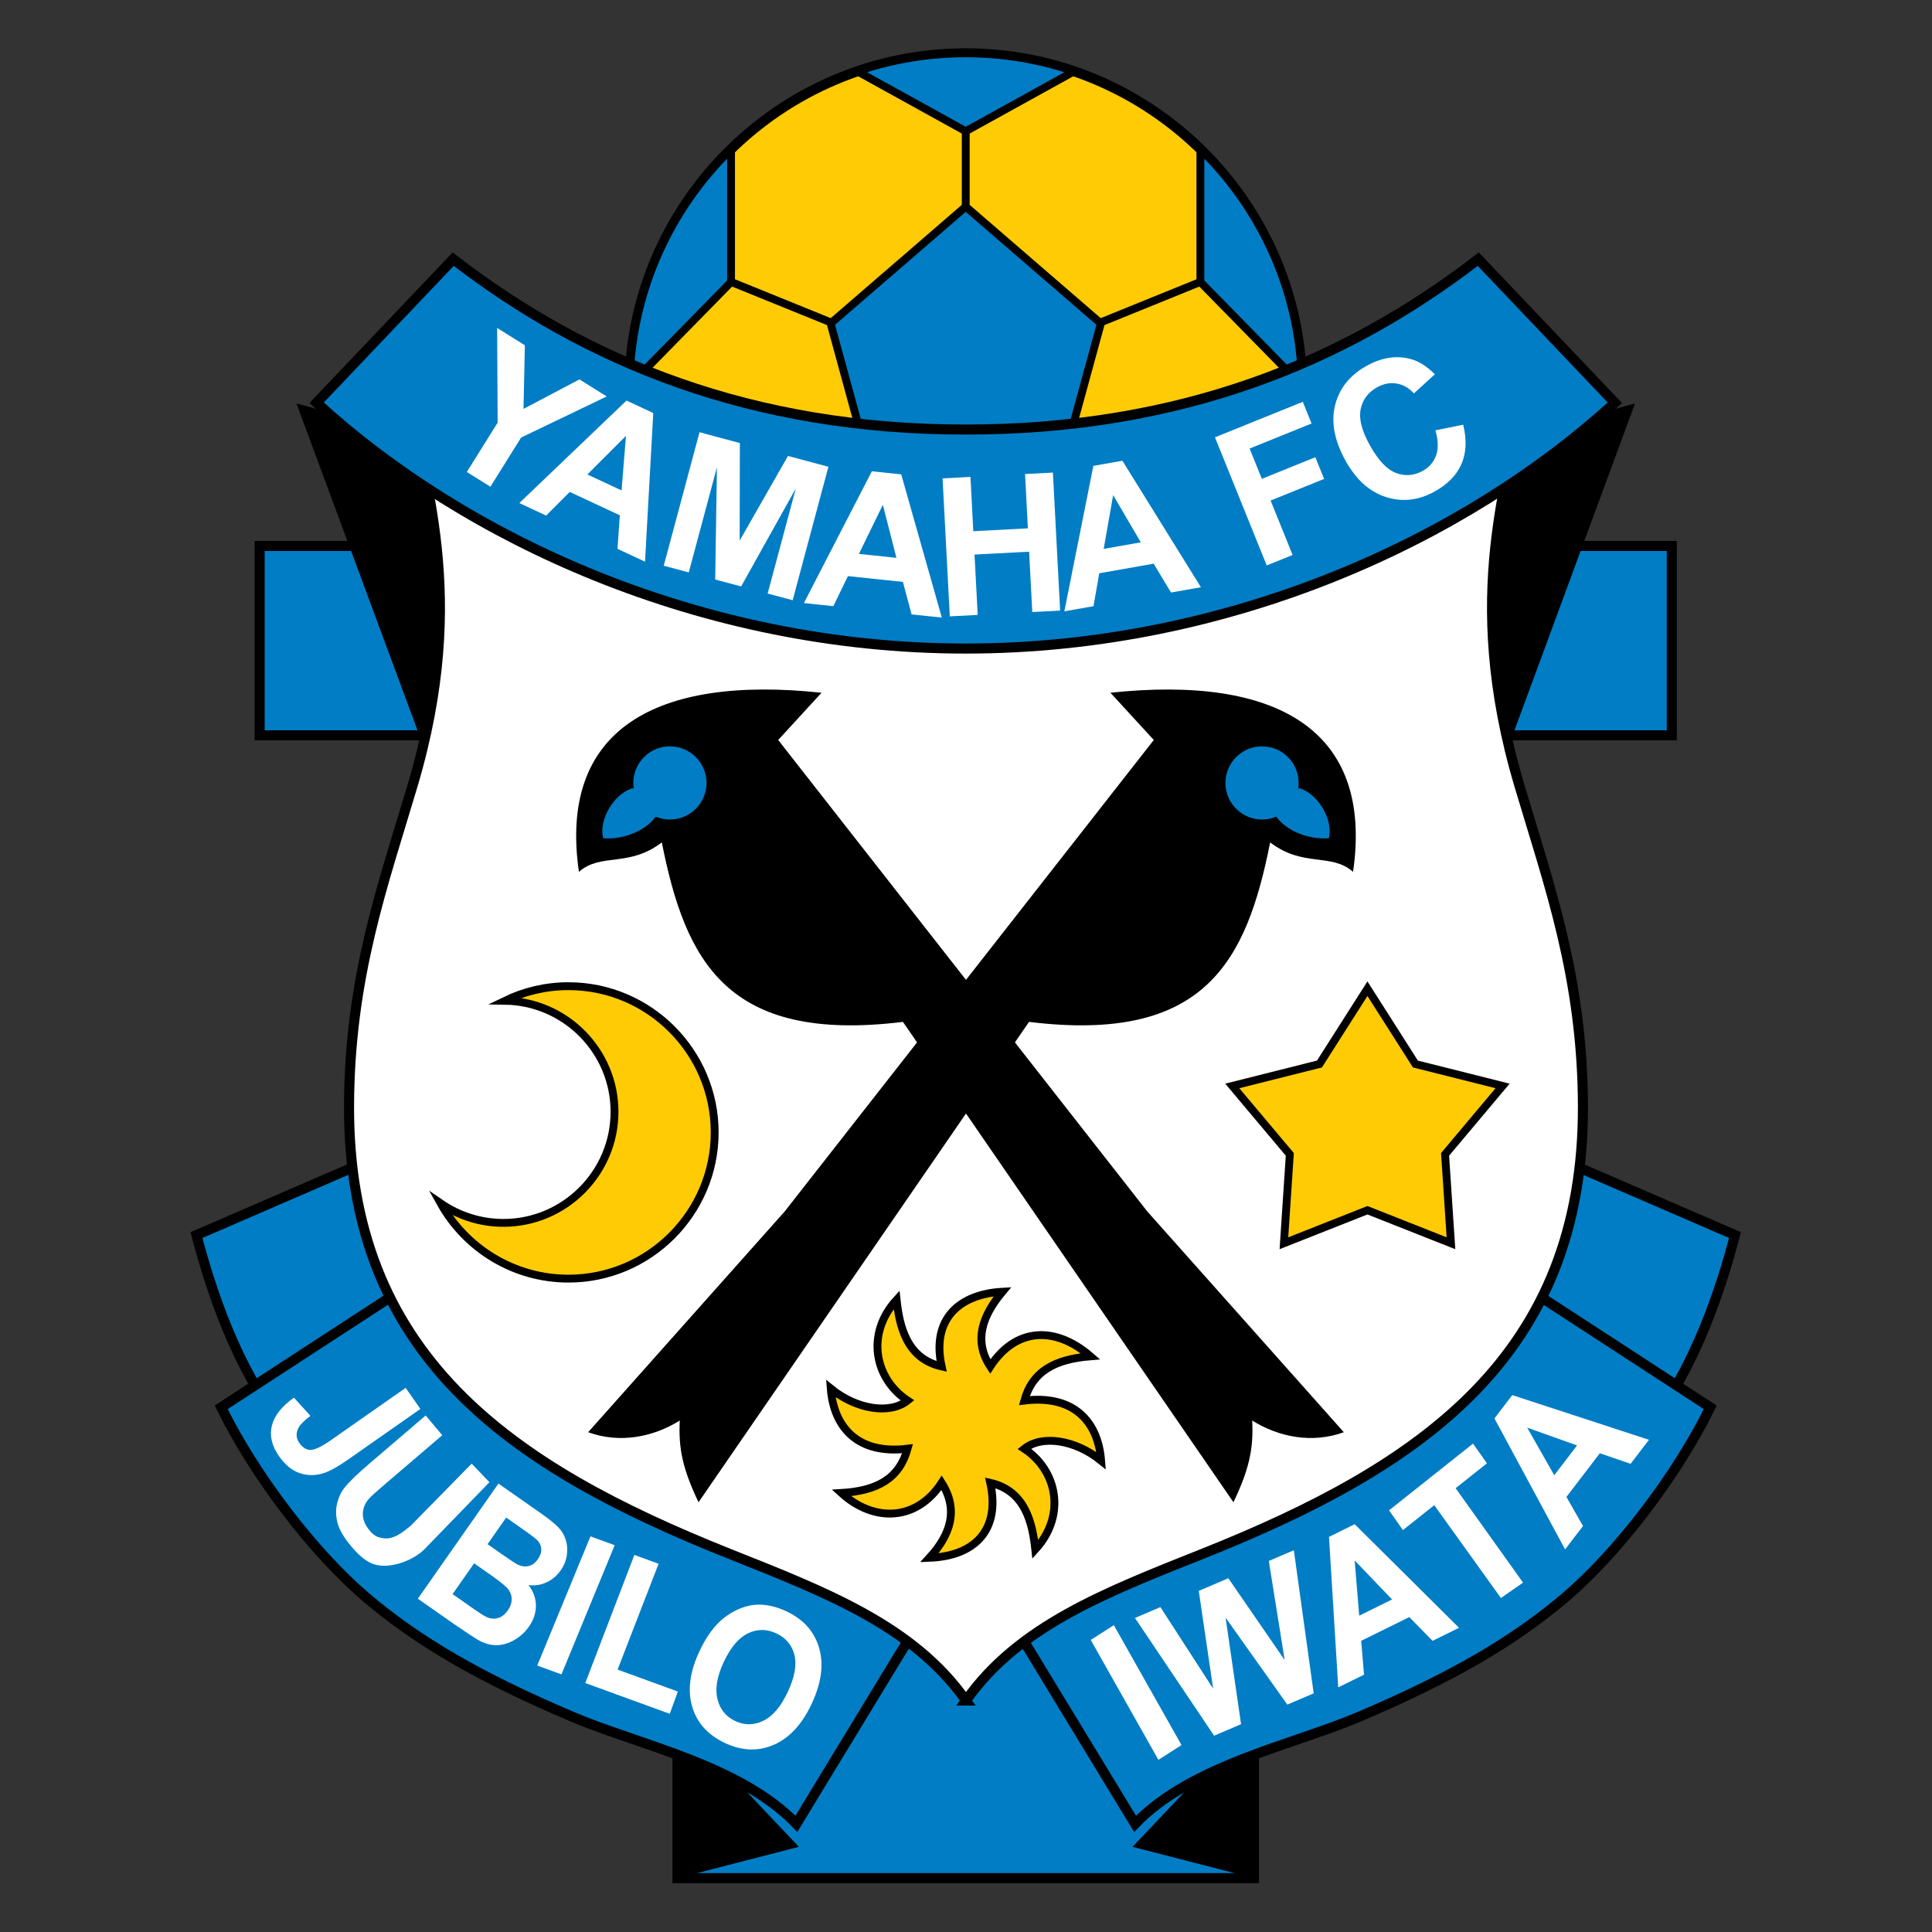 <svg height="1000" viewBox="0 0 1000 1000" width="1000" xmlns="http://www.w3.org/2000/svg"><rect x="0" y="0" width="1000" height="1000" fill="#333333" stroke="none"/><g transform="matrix(1.559 0 0 1.559 -20.515 -2.71)"><path d="m 99.364 183.007 h 85.265 v 62.858 H 99.364 Z m 468.841 0 h -85.262 v 62.858 h 85.262 z" fill="#007dc5" stroke="#000" stroke-miterlimit="40" stroke-width="3.339"/><path d="m 528.62 385.584 l 60.56 26.208 v 0 c -4.565 17.494 -13.184 44.096 -28.429 63.214 v 0 l -58.528 -38.089 z m -389.669 .001 l -60.561 26.208 v 0 c 4.565 17.495 13.187 44.097 28.429 63.213 v 0 l 58.528 -38.087 z" fill="#007dc5" stroke="#000" stroke-miterlimit="40" stroke-width="3.339"/><path d="m 333.786 19.439 c 61.497 0 111.655 50.157 111.655 111.656 c 0 5.873 -.462 11.645 -1.345 17.28 v 0 L 333.873 172.868 L 223.468 148.334 v 0 c -.877 -5.623 -1.336 -11.379 -1.336 -17.24 c 0 -61.498 50.157 -111.655 111.654 -111.655 z" fill="#ffcb05" stroke="#000" stroke-miterlimit="20" stroke-width="3.339"/><path d="m 475.06 157.802 l 80.942 -22.122 l -45.121 122.322 z m -282.55 0 l -80.935 -22.127 l 42.258 114.08 z"/><path d="m 429.477 625.295 v -89.379 l -191.382 .001 v 89.379 z" fill="#007dc5" stroke="#000" stroke-miterlimit="40" stroke-width="3.339"/><path d="m 389.17 614.896 l 40.307 -42.557 v 52.958 z m -110.789 -.002 l -40.286 -42.556 v 52.958 z"/><path d="m 580.973 468.979 c -11.234 22.888 -30.813 48.342 -47.993 62.985 c -17.179 14.646 -37.815 26.688 -68.732 39.81 c -22.044 9.355 -55.445 15.974 -74.239 35.491 v 0 L 345.36 533.861 L 514.352 425.603 Z M 86.598 468.98 c 11.236 22.887 30.813 48.342 47.993 62.985 c 17.181 14.646 37.817 26.688 68.732 39.809 c 22.044 9.356 55.446 15.976 74.239 35.492 v 0 L 322.211 533.863 L 153.219 425.604 Z" fill="#007dc5" stroke="#000" stroke-miterlimit="40" stroke-width="3.339"/><path d="M 333.873 566.328 C 316.387 541.511 287.371 530.382 255.298 517.601 C 182.297 488.513 128.715 451.76 129.043 368.712 c .169 -42.627 11.185 -72.822 21.108 -106.218 c 19.287 -64.907 2.265 -101.971 -.627 -130.593 v 0 l 184.349 40.966 l 184.351 -40.966 v 0 c -2.894 28.622 -19.916 65.686 -.627 130.593 c 9.922 33.396 20.938 63.59 21.107 106.218 c .33 83.048 -53.254 119.8 -126.256 148.889 c -32.073 12.781 -61.089 23.91 -78.575 48.727 z" fill="#fff" stroke="#000" stroke-miterlimit="20" stroke-width="3.339"/><path d="m 271.522 247.418 l 14.393 -15.686 v 0 c -55.177 -5.876 -87.392 12.241 -80.551 59.464 c 7.326 -6.433 16.508 -1.348 27.52 -9.776 c 7.853 39.421 21.52 66.766 80.059 59.592 v 0 L 422.676 500.5 v 0 c 5.216 -11.01 6.699 -17.698 6.219 -27.135 c 8.866 5.518 19.89 7.698 30.426 3.883 v 0 l -65.282 -73.331 z"/><path d="m 396.224 247.418 l -14.392 -15.686 v 0 c 55.176 -5.876 87.392 12.241 80.551 59.464 c -7.328 -6.433 -16.509 -1.348 -27.521 -9.776 c -7.85 39.421 -21.517 66.766 -80.058 59.592 v 0 L 245.072 500.5 v 0 c -5.216 -11.01 -6.701 -17.698 -6.22 -27.135 c -8.864 5.518 -19.891 7.698 -30.424 3.883 v 0 l 65.281 -73.331 z"/><path d="M 250.507 93.154 L 295.668 111.488" fill="none" stroke="#000" stroke-miterlimit="20" stroke-width="2.607"/><path d="M 417.063 93.157 L 371.903 111.489" fill="none" stroke="#000" stroke-miterlimit="20" stroke-width="2.607"/><path d="M 333.786 39.291 L 333.786 77.753 L 334.035 81.599" fill="none" stroke="#000" stroke-miterlimit="20" stroke-width="2.607"/><path d="m 333.786 70.351 l 22.432 19.386 l 22.431 19.384 l -8.566 31.367 l -2.096 7.667 h -68.403 l -2.094 -7.667 l -8.569 -31.367 l 22.435 -19.384 z m 0 -50.912 c 12.587 0 24.695 2.104 36.001 5.972 v 0 l -36.001 19.903 l -36 -19.903 v 0 c 11.304 -3.869 23.413 -5.972 36 -5.972 z m 77.912 31.813 c 20.504 20.015 33.369 47.816 33.723 78.534 v 0 L 411.698 95.393 Z m -189.55 78.531 c .357 -30.716 13.22 -58.516 33.725 -78.53 v 0 v 44.138 z" fill="#007dc5" stroke="#000" stroke-miterlimit="20" stroke-width="2.607"/><path d="m 333.786 217.061 c -88.123 0 -166.595 -36.72 -215.508 -81.606 v 0 l 45.34 -47.677 v 0 c 44.445 34.262 99.025 56.576 170.168 56.576 c 71.142 0 125.723 -22.314 170.167 -56.576 v 0 l 45.342 47.677 v 0 c -48.913 44.886 -127.386 81.606 -215.509 81.606 z" fill="#007dc5" stroke="#000" stroke-miterlimit="40" stroke-width="3.339"/><path d="m 223.323 263.196 c -6.219 1.604 -11.809 10.544 -10.061 17.041 c 7.554 .581 14.708 -2.937 17.637 -7.135 c 1.445 .594 3.024 .922 4.679 .922 c 6.8 0 12.347 -5.546 12.347 -12.345 c 0 -6.805 -5.547 -12.35 -12.347 -12.35 c -6.802 0 -12.35 5.545 -12.35 12.35 c -.001 .512 .033 1.019 .095 1.517 z m 221.101 0 c 6.22 1.604 11.808 10.544 10.061 17.041 c -7.554 .581 -14.708 -2.937 -17.639 -7.135 c -1.444 .594 -3.022 .922 -4.678 .922 c -6.801 0 -12.348 -5.546 -12.348 -12.345 c 0 -6.805 5.547 -12.35 12.348 -12.35 c 6.803 0 12.35 5.545 12.35 12.35 c .001 .512 -.031 1.019 -.094 1.517 z" fill="#007dc5" stroke="#000" stroke-miterlimit="20" stroke-width=".383"/><path d="m 467.157 329.99 l 15.928 25.01 l 28.943 7.274 l -19.098 22.728 l 1.958 29.504 l -27.731 -10.961 l -27.731 10.961 l 1.957 -29.504 l -19.1 -22.728 l 28.944 -7.274 z" fill="#ffcb05" stroke="#000" stroke-miterlimit="20" stroke-width="2.608"/><path d="m 201.894 329.155 c 26.74 0 48.547 21.811 48.547 48.549 c 0 26.739 -21.807 48.548 -48.547 48.548 c -18.194 0 -34.104 -10.101 -42.415 -24.98 c 5.932 4.078 13.107 6.473 20.822 6.473 c 20.314 0 36.883 -16.569 36.883 -36.88 c 0 -20.145 -16.295 -36.603 -36.376 -36.874 c 6.382 -3.098 13.537 -4.836 21.086 -4.836 z" fill="#ffcb05" stroke="#000" stroke-miterlimit="20" stroke-width="2.608"/><path d="m 325.792 494.033 c -8.32 12.761 -22.448 13.229 -33.275 3.385 c 12.008 -.714 19.216 -4.847 21.965 -14.702 c -16.458 2.022 -24.487 -6.969 -25.503 -19.954 c 8.657 7.035 19.731 8.604 25.503 3.961 c -10.99 -7.274 -13.944 -22.181 -3.646 -33.439 c .954 8.842 3.35 19.5 14.954 22.132 c -3.459 -15.759 5.839 -24.024 20.19 -24.82 c -6.702 7.989 -9.641 16.271 -4.049 24.827 c 8.318 -12.762 21.355 -13.697 33.273 -3.384 c -11.696 .948 -19.217 4.848 -21.964 14.703 c 16.457 -2.022 24.487 6.969 25.503 19.952 c -8.657 -7.033 -19.73 -8.602 -25.503 -3.959 c 10.992 7.273 13.944 22.18 3.646 33.437 c -.954 -8.842 -3.352 -19.499 -14.955 -22.129 c 3.459 15.756 -5.216 24.334 -20.189 24.895 c 7.09 -7.754 9.718 -16.036 4.05 -24.905 z" fill="#ffcb05" stroke="#000" stroke-miterlimit="20" stroke-width="2.608"/><path d="m 168.147 158.436 l 10.236 -16.381 l -.173 -31.434 l 9.213 5.754 l -.458 21.117 l 18.586 -9.789 l 9.05 5.657 l -28.416 13.645 l -10.202 16.325 z m 59.165 29.78 l -9.139 -4.262 l .776 -11.142 l -16.624 -7.751 l -7.835 7.85 l -8.906 -4.154 l 35.587 -34.03 l 8.878 4.14 z m -7.791 -23.661 l 1.465 -18.103 l -12.813 12.813 z m 14.008 25.005 l 11.876 -44.319 l 13.393 3.588 l -.064 32.387 l 16.047 -28.104 l 13.425 3.596 l -11.876 44.318 l -8.306 -2.225 l 9.349 -34.887 l -18.15 32.529 l -8.615 -2.308 l .577 -37.238 l -9.349 34.887 z m 92.321 17.217 l -10.029 -1.053 l -2.895 -10.79 l -18.241 -1.917 l -4.852 9.974 l -9.773 -1.026 l 22.57 -43.762 l 9.742 1.023 z m -15.07 -19.833 l -4.51 -17.596 l -7.941 16.286 z m 17.72 19.435 l -2.402 -45.819 l 9.262 -.484 l .943 18.028 l 18.125 -.95 l -.944 -18.027 l 9.248 -.487 l 2.4 45.82 l -9.247 .485 l -1.05 -20.035 l -18.125 .95 l 1.05 20.034 z m 83.373 -9.671 l -9.931 1.751 l -5.755 -9.574 l -18.064 3.188 l -1.914 10.923 l -9.678 1.706 l 9.633 -48.288 l 9.647 -1.701 z m -19.951 -14.911 l -9.187 -15.673 l -3.144 17.846 z m 41.8 7.677 l -17.186 -42.541 l 29.168 -11.786 l 2.907 7.202 l -20.571 8.311 l 4.066 10.062 l 17.759 -7.174 l 2.909 7.201 l -17.761 7.175 l 7.305 18.074 z m 56.007 -44.863 l 9.224 -1.865 v 0 c 1.226 5.05 1.026 9.409 -.595 13.095 c -1.617 3.67 -4.586 6.708 -8.895 9.095 c -5.326 2.952 -10.716 3.56 -16.161 1.825 c -5.448 -1.743 -9.928 -5.769 -13.423 -12.077 c -3.702 -6.681 -4.85 -12.823 -3.452 -18.434 c 1.401 -5.603 4.906 -9.965 10.531 -13.083 c 4.905 -2.718 9.698 -3.482 14.374 -2.274 c 2.777 .694 5.509 2.404 8.207 5.111 v 0 l -6.963 6.365 v 0 c -1.622 -1.823 -3.525 -2.919 -5.706 -3.285 c -2.173 -.372 -4.335 .046 -6.484 1.235 c -2.971 1.648 -4.801 4.055 -5.465 7.22 c -.668 3.154 .321 7.125 2.974 11.909 c 2.81 5.072 5.722 8.186 8.745 9.32 c 3.019 1.148 5.987 .909 8.901 -.707 c 2.158 -1.199 3.63 -2.904 4.42 -5.14 c .796 -2.224 .71 -4.996 -.232 -8.31 z" fill="#fff"/><path d="m 207.471 560.517 l 16.306 -42.53 l 8.046 2.926 l -13.615 35.143 l 20.007 7.282 l -2.69 7.393 z m -15.944 -5.802 l 17.672 -42.892 l 8.046 2.93 l -17.671 42.891 z m -37.036 -83.035 l 5.503 6.56 l -18.76 16.044 v 0 c -3.046 2.604 -5.007 4.327 -5.769 5.254 c -1.24 1.501 -1.84 3.167 -1.84 4.958 c -.001 1.806 .771 3.623 2.306 5.454 c 1.562 1.859 2.827 2.249 4.461 2.492 c 3.544 .532 6.548 -2.068 9.125 -4.147 v 0 l 20.235 -20.613 l 5.903 6.16 l -21.539 22.221 v 0 c -3.787 3.905 -12.477 7.175 -17.855 4.604 c -2.064 -.985 -4.173 -2.776 -6.331 -5.348 c -2.602 -3.102 -4.186 -5.782 -4.741 -8.049 c -.556 -2.269 -.592 -4.39 -.117 -6.375 c .475 -1.984 1.282 -3.71 2.419 -5.162 c 1.682 -2.152 4.562 -4.858 8.531 -8.254 v 0 z m -6.655 -9.165 l 4.9 6.998 l -24.197 16.942 v 0 c -3.159 2.213 -5.778 3.66 -7.829 4.35 c -2.7 .877 -5.351 .901 -7.946 .054 c -2.606 -.842 -4.922 -2.727 -6.965 -5.648 c -2.401 -3.43 -3.2 -6.803 -2.379 -10.139 c .819 -3.32 3.259 -6.428 7.338 -9.296 v 0 l 5.462 6.024 v 0 c -2.131 1.613 -3.478 2.989 -4.032 4.125 c -.838 1.72 -.715 3.357 .368 4.902 c 1.093 1.561 2.36 2.327 3.8 2.283 c 1.432 -.038 3.696 -1.143 6.795 -3.311 v 0 z m 33.382 43.062 l -6.187 8.836 l 4.594 3.216 v 0 c 2.735 1.917 4.465 3.061 5.191 3.436 c 1.302 .687 2.568 .897 3.784 .621 c 1.219 -.275 2.256 -1.034 3.122 -2.269 c .829 -1.183 1.21 -2.35 1.136 -3.501 c -.08 -1.158 -.652 -2.22 -1.71 -3.188 c -.633 -.575 -2.6 -2.019 -5.901 -4.331 v 0 z m -2.567 -11.282 l 13.89 9.726 v 0 c 2.751 1.927 4.718 3.492 5.89 4.693 c 1.176 1.196 2.013 2.564 2.522 4.112 c .506 1.55 .646 3.227 .423 5.06 c -.216 1.823 -.907 3.567 -2.061 5.214 c -1.251 1.79 -2.84 3.129 -4.761 4.013 c -1.93 .879 -3.904 1.166 -5.924 .866 c 1.638 2.156 2.461 4.456 2.454 6.876 c -.006 2.438 -.786 4.755 -2.331 6.964 c -1.216 1.733 -2.763 3.172 -4.65 4.301 c -1.884 1.123 -3.81 1.738 -5.764 1.826 c -1.956 .09 -3.951 -.404 -5.98 -1.48 c -1.259 -.681 -4.145 -2.57 -8.643 -5.666 v 0 l -11.827 -8.283 z m -8.076 26.48 l -7.154 10.219 l 6.489 4.541 v 0 c 2.532 1.773 4.184 2.825 4.976 3.139 c 1.186 .526 2.397 .605 3.615 .264 c 1.22 -.353 2.313 -1.206 3.262 -2.558 c .802 -1.149 1.223 -2.299 1.281 -3.451 c .052 -1.158 -.264 -2.255 -.963 -3.29 c -.7 -1.032 -2.654 -2.666 -5.843 -4.899 v 0 z m 82.851 32.806 c -2.23 4.785 -2.915 8.889 -2.062 12.297 c .862 3.41 2.838 5.831 5.936 7.272 c 3.088 1.441 6.199 1.407 9.333 -.127 c 3.122 -1.53 5.828 -4.74 8.113 -9.644 c 2.26 -4.843 2.979 -8.907 2.168 -12.198 c -.821 -3.282 -2.835 -5.672 -6.031 -7.163 c -3.204 -1.495 -6.345 -1.485 -9.431 .013 c -3.074 1.503 -5.753 4.678 -8.026 9.55 z m -8.126 -3.44 c 2.012 -4.313 4.279 -7.657 6.814 -10.032 c 1.877 -1.737 3.971 -3.121 6.284 -4.13 c 2.308 -.997 4.554 -1.498 6.739 -1.484 c 2.923 -.003 5.936 .729 9.069 2.191 c 5.667 2.642 9.295 6.682 10.893 12.14 c 1.602 5.445 .795 11.614 -2.414 18.495 c -3.188 6.833 -7.368 11.383 -12.54 13.668 c -5.169 2.275 -10.581 2.101 -16.221 -.527 c -5.718 -2.667 -9.369 -6.708 -10.958 -12.112 c -1.584 -5.412 -.801 -11.485 2.334 -18.209 z" fill="#fff"/><path d="m 511.469 532.289 l -22.124 -30.823 l -10.409 8.272 l -4.602 -6.559 l 27.888 -22.164 l 4.602 6.561 l -10.386 8.254 l 22.387 31.35 z m -95.218 45.715 l -26.274 -39.09 l 8.442 -3.61 l 17.512 27.077 l -4.774 -32.459 l 9.817 -4.194 l 18.704 27.151 l -5.265 -32.898 l 8.311 -3.553 l 6.588 47.508 l -8.756 3.743 l -20.488 -28.865 l 5.128 35.366 z m -18.493 8.003 l -22.465 -39.801 l 7.671 -4.902 l 22.463 39.803 z m 162.869 -106.244 l -6.099 7.969 l -10.21 -3.505 l -11.092 14.496 l 5.499 9.661 l -5.944 7.767 l -23.457 -43.488 l 5.924 -7.741 z m -23.872 1.867 l -16.544 -5.898 l 8.972 15.793 z m -39.191 60.543 l -8.782 4.333 l -7.724 -7.887 l -15.976 7.881 l .941 11.237 l -8.56 4.223 l -3.07 -49.969 l 8.533 -4.209 z m -22.229 -9.398 l -12.425 -12.975 l 1.518 18.357 z" fill="#fff"/></g></svg>
